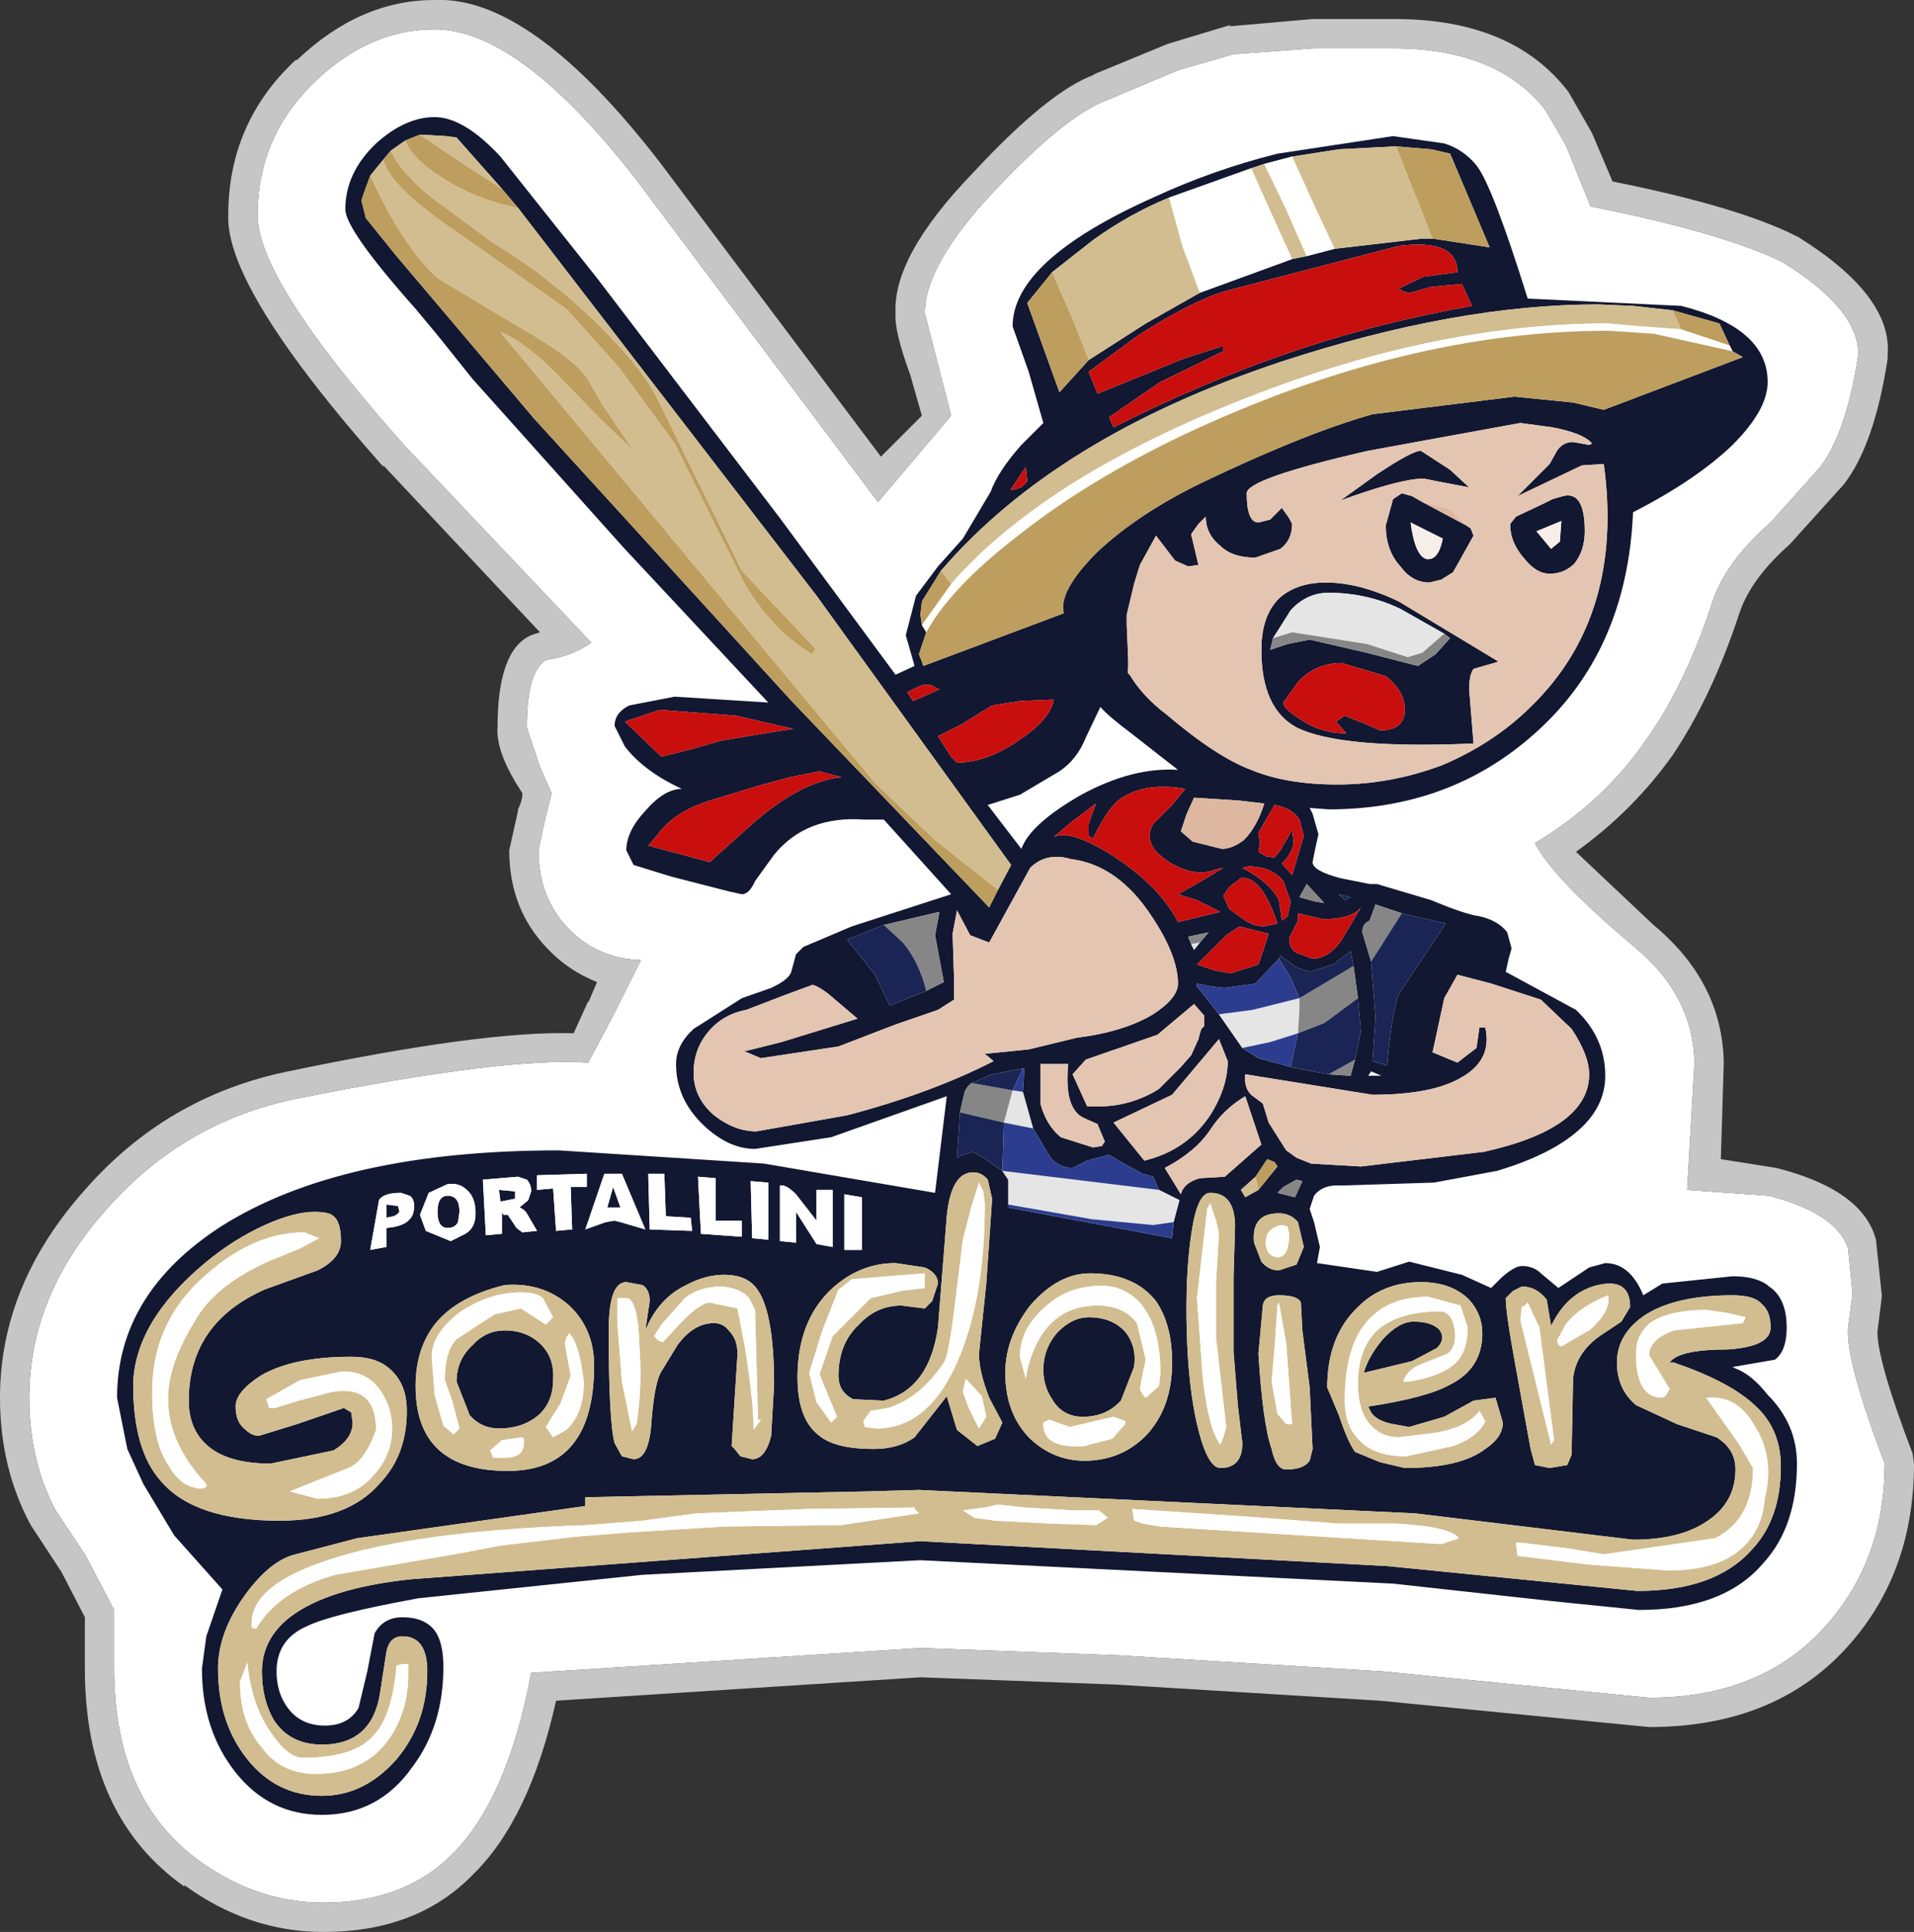 <?xml version="1.0" encoding="UTF-8" standalone="no"?>
<svg xmlns:ffdec="https://www.free-decompiler.com/flash" xmlns:xlink="http://www.w3.org/1999/xlink" ffdec:objectType="shape" height="66.0px" width="65.4px" xmlns="http://www.w3.org/2000/svg">
  <rect width="100%" height="100%" fill="#333333" stroke="none"/>
  <g transform="matrix(1.0, 0.0, 0.0, 1.0, 32.75, 33.05)">
    <path d="M-28.85 23.95 L-28.85 21.95 -29.85 20.05 -30.85 18.55 Q-31.75 16.85 -31.75 14.7 -31.75 11.2 -29.1 8.25 -26.5 5.3 -22.7 4.5 -15.5 3.05 -12.65 3.25 L-11.75 1.55 -10.85 -0.25 Q-12.35 -0.3 -13.35 -1.35 -14.35 -2.4 -14.35 -4.0 L-14.15 -4.95 -13.9 -5.95 -14.3 -6.85 -14.75 -8.2 Q-14.75 -10.1 -14.1 -10.5 -13.15 -10.65 -12.55 -11.1 L-18.9 -17.8 Q-23.95 -23.45 -23.95 -25.7 -23.95 -28.4 -21.95 -30.3 -20.1 -32.05 -17.9 -32.05 -15.0 -32.05 -11.0 -26.9 L-2.75 -15.9 -0.25 -18.85 -0.7 -20.6 -1.15 -22.35 Q-1.15 -24.0 1.2 -26.5 3.6 -29.05 5.0 -29.6 L7.5 -30.65 9.4 -31.2 12.15 -31.4 14.85 -31.4 Q18.4 -31.4 20.05 -29.3 L20.75 -28.1 21.6 -26.0 Q26.1 -25.1 28.15 -24.1 30.75 -22.5 30.75 -20.95 30.35 -18.3 29.45 -17.1 L27.75 -15.2 Q26.2 -13.85 25.75 -12.45 24.85 -9.7 23.55 -7.85 22.05 -5.65 19.7 -4.25 20.3 -3.05 23.1 -0.7 25.1 0.95 25.15 3.25 L24.9 7.6 27.7 7.8 Q30.0 8.4 30.4 9.6 L30.55 11.15 30.4 12.3 Q30.3 13.4 31.65 16.95 31.65 20.1 29.8 22.3 27.6 24.95 23.6 24.95 L14.5 24.05 5.45 23.5 -1.3 23.25 -14.6 24.1 Q-15.4 28.4 -17.3 30.3 -18.95 31.95 -21.7 31.95 -23.95 31.95 -25.9 30.55 -28.85 28.45 -28.85 23.95" fill="#ffffff" fill-rule="evenodd" stroke="none"/>
    <path d="M-29.85 23.95 L-29.85 22.2 -30.65 20.65 -31.7 19.05 Q-32.75 17.1 -32.75 14.7 -32.75 10.85 -29.85 7.6 -27.05 4.4 -22.9 3.55 -16.2 2.15 -13.15 2.25 L-12.65 1.15 -12.65 1.2 -12.35 0.5 Q-13.35 0.1 -14.05 -0.65 -15.35 -2.0 -15.35 -4.0 L-15.05 -5.35 -15.05 -5.4 Q-14.9 -5.7 -14.9 -5.95 L-15.15 -6.35 Q-15.8 -7.45 -15.75 -8.2 -15.75 -10.85 -14.6 -11.35 L-14.3 -11.45 -19.65 -17.15 -19.65 -17.1 Q-25.05 -23.2 -24.95 -25.7 -24.95 -28.85 -22.65 -31.0 L-22.6 -31.0 Q-20.45 -33.05 -17.9 -33.05 -14.6 -33.2 -10.2 -27.5 L-2.65 -17.45 -1.25 -18.85 -1.65 -20.25 Q-2.2 -21.75 -2.15 -22.35 -2.25 -24.3 0.5 -27.15 3.1 -29.95 4.65 -30.5 L4.6 -30.5 7.15 -31.55 9.3 -32.2 9.25 -32.15 12.1 -32.4 14.85 -32.4 14.9 -32.4 Q18.95 -32.4 20.85 -29.9 L21.65 -28.5 22.35 -26.85 Q26.6 -26.0 28.6 -25.0 L28.7 -24.95 Q31.9 -22.95 31.75 -20.95 L31.75 -20.8 Q31.3 -17.85 30.25 -16.5 L28.4 -14.45 Q27.1 -13.3 26.7 -12.15 25.75 -9.25 24.4 -7.25 23.05 -5.35 21.1 -3.95 L23.75 -1.45 Q26.1 0.5 26.15 3.25 L26.05 6.55 27.95 6.85 Q30.9 7.6 31.35 9.3 L31.55 11.2 31.55 11.25 31.4 12.45 Q31.4 13.45 32.6 16.6 L32.65 16.95 Q32.65 20.5 30.6 22.95 28.1 25.95 23.6 25.95 L14.4 25.05 5.4 24.5 -1.3 24.25 -13.75 25.05 Q-14.65 29.1 -16.6 31.0 -18.5 32.95 -21.7 32.95 -24.25 32.95 -26.45 31.35 L-26.45 31.4 Q-29.85 29.0 -29.85 23.95 M-28.85 23.95 Q-28.85 28.45 -25.9 30.55 -23.95 31.95 -21.7 31.95 -18.95 31.95 -17.3 30.3 -15.4 28.4 -14.6 24.1 L-1.3 23.25 5.45 23.5 14.5 24.05 23.6 24.95 Q27.6 24.95 29.8 22.3 31.65 20.1 31.65 16.95 30.3 13.4 30.4 12.3 L30.55 11.15 30.4 9.6 Q30.0 8.4 27.7 7.8 L24.9 7.6 25.15 3.25 Q25.1 0.95 23.1 -0.7 20.3 -3.05 19.7 -4.25 22.05 -5.65 23.55 -7.85 24.85 -9.7 25.75 -12.45 26.2 -13.85 27.75 -15.2 L29.45 -17.1 Q30.35 -18.3 30.75 -20.95 30.75 -22.5 28.15 -24.1 26.1 -25.1 21.6 -26.0 L20.75 -28.1 20.05 -29.3 Q18.4 -31.4 14.85 -31.4 L12.15 -31.4 9.4 -31.2 7.5 -30.65 5.0 -29.6 Q3.6 -29.05 1.2 -26.5 -1.15 -24.0 -1.15 -22.35 L-0.7 -20.6 -0.25 -18.85 -2.75 -15.9 -11.0 -26.9 Q-15.0 -32.05 -17.9 -32.05 -20.1 -32.05 -21.95 -30.3 -23.95 -28.4 -23.95 -25.7 -23.95 -23.45 -18.9 -17.8 L-12.55 -11.1 Q-13.15 -10.65 -14.1 -10.5 -14.75 -10.1 -14.75 -8.2 L-14.3 -6.85 -13.9 -5.95 -14.15 -4.95 -14.35 -4.0 Q-14.35 -2.4 -13.35 -1.35 -12.35 -0.3 -10.85 -0.25 L-11.75 1.55 -12.65 3.25 Q-15.5 3.05 -22.7 4.5 -26.5 5.3 -29.1 8.25 -31.75 11.2 -31.75 14.7 -31.75 16.85 -30.85 18.55 L-29.85 20.05 -28.85 21.95 -28.85 23.95" fill="#c6c6c6" fill-rule="evenodd" stroke="none"/>
    <path d="M10.0 -27.3 L7.2 -26.3 Q5.85 -25.75 4.6 -24.85 L3.2 -23.75 2.35 -22.7 3.45 -19.65 4.45 -20.75 6.4 -22.0 8.25 -23.05 11.4 -24.2 11.9 -24.3 12.85 -24.55 15.85 -24.9 16.2 -24.9 18.15 -24.6 16.8 -27.8 16.15 -27.95 14.95 -28.05 13.0 -27.95 11.4 -27.7 10.45 -27.45 10.0 -27.3 M19.45 -22.85 L24.7 -22.6 Q27.65 -21.85 27.65 -20.0 27.65 -19.05 26.45 -17.85 25.2 -16.65 23.05 -15.55 22.85 -10.8 19.7 -8.0 16.8 -5.4 12.65 -5.4 L12.0 -5.45 12.1 -5.25 12.3 -4.55 12.2 -4.1 12.1 -3.6 Q12.1 -3.3 13.05 -3.05 L14.05 -2.85 14.3 -2.85 16.15 -2.3 Q17.35 -1.8 17.8 -1.75 18.45 -1.6 18.75 -1.2 L18.9 -0.65 18.8 -0.3 18.7 0.15 21.1 1.45 Q22.1 2.4 22.1 3.7 22.1 4.75 21.2 5.55 20.25 6.4 18.4 6.95 L16.25 7.35 13.1 7.45 Q12.45 7.4 12.15 7.8 L12.0 8.25 12.15 8.7 12.35 9.55 12.25 10.1 14.3 10.4 15.4 10.05 17.2 10.5 18.2 10.95 18.55 10.6 Q19.0 10.2 19.25 10.2 19.65 10.2 19.9 10.45 L20.5 10.95 21.55 10.25 22.1 10.1 Q22.95 10.1 23.4 11.2 L24.05 10.8 26.45 10.55 Q27.3 10.55 27.7 10.9 28.3 11.3 28.3 12.3 28.3 13.1 27.9 13.4 L26.45 13.65 26.55 13.7 Q27.1 13.9 27.65 14.6 28.65 15.6 28.65 16.95 28.65 19.1 27.5 20.35 26.15 21.95 23.25 21.95 L20.3 21.65 14.85 21.05 -1.3 20.25 -10.8 20.75 -18.45 21.55 Q-21.45 22.1 -22.25 22.5 -23.3 22.95 -23.3 24.05 -23.3 24.75 -22.95 25.25 -22.5 25.9 -21.65 25.9 -20.85 25.9 -20.5 25.3 L-20.2 24.05 -19.95 22.75 Q-19.65 22.2 -19.0 22.2 -18.25 22.2 -17.9 22.65 -17.6 23.05 -17.6 23.9 -17.6 25.9 -18.65 27.3 -19.8 28.95 -21.75 28.95 -23.55 28.95 -24.7 27.5 -25.85 26.05 -25.85 23.95 L-25.7 22.85 -25.15 21.25 -26.8 19.4 -27.85 17.65 -28.4 16.45 -28.75 14.7 Q-28.75 11.15 -25.2 8.85 -21.1 6.25 -13.65 6.25 L-6.65 6.7 -0.8 7.7 -0.4 4.4 -4.35 5.8 -6.95 6.2 Q-7.85 6.2 -8.7 5.4 -9.65 4.5 -9.65 3.3 -9.65 2.65 -9.05 2.1 L-7.4 1.05 -6.4 0.7 Q-5.75 0.4 -5.7 0.1 L-5.55 -0.45 -5.3 -0.7 -3.65 -1.4 -0.25 -2.5 -2.55 -5.05 -3.2 -5.05 Q-5.2 -5.2 -6.3 -3.85 L-6.95 -2.95 Q-7.15 -2.5 -7.4 -2.5 L-7.85 -2.6 -9.8 -3.1 -11.1 -3.5 -11.35 -4.0 Q-11.35 -4.65 -10.7 -5.35 -10.05 -6.1 -9.45 -6.1 -10.75 -6.7 -11.4 -7.55 L-11.75 -8.25 Q-11.75 -8.7 -11.25 -8.95 L-9.7 -9.25 -6.5 -9.05 -11.45 -14.35 -16.6 -20.1 -17.8 -21.6 -18.55 -22.5 Q-20.95 -25.2 -20.95 -25.9 -20.95 -27.15 -19.9 -28.15 -18.9 -29.05 -17.9 -29.05 -16.9 -29.05 -15.65 -27.7 L-12.35 -23.55 -6.1 -15.35 -2.15 -10.0 -1.5 -10.3 -1.8 -11.35 -1.45 -12.7 -0.7 -13.7 0.15 -14.65 1.1 -16.25 Q1.35 -16.95 2.15 -17.85 L2.9 -18.6 2.4 -20.35 1.85 -21.9 Q1.85 -24.15 6.65 -26.3 8.7 -27.25 10.9 -27.8 L14.85 -28.4 16.6 -28.15 Q17.25 -27.95 17.7 -27.4 18.25 -26.7 19.45 -22.85 M17.05 -23.75 Q17.05 -24.9 15.05 -24.65 L9.1 -23.1 Q7.95 -22.75 6.15 -21.6 L4.45 -20.35 4.55 -20.1 4.75 -19.6 7.7 -20.8 8.95 -21.2 9.05 -21.2 9.05 -21.05 6.9 -20.0 5.15 -18.8 5.3 -18.45 Q8.25 -19.95 11.3 -21.0 14.2 -22.0 17.55 -22.6 L17.2 -23.35 16.15 -23.25 15.45 -23.05 Q15.2 -23.05 15.05 -23.2 L15.9 -23.6 17.05 -23.75 M13.05 -15.95 L14.3 -16.85 Q15.5 -17.65 15.8 -17.65 L16.8 -17.0 17.45 -16.4 16.4 -16.6 15.9 -16.7 Q15.1 -16.7 13.05 -15.95 M17.35 -15.1 L17.5 -15.0 17.6 -14.75 16.9 -13.5 16.5 -13.25 16.1 -13.15 Q15.5 -13.15 15.1 -13.7 14.6 -14.25 14.6 -15.1 L14.85 -16.0 15.15 -16.2 15.5 -16.1 15.85 -15.9 17.35 -15.1 M17.6 -7.65 Q13.05 -7.45 11.55 -8.2 10.35 -8.85 10.35 -10.85 10.35 -12.05 11.0 -12.65 11.6 -13.15 12.55 -13.15 13.7 -13.15 15.05 -12.5 L18.45 -10.45 18.3 -10.4 17.6 -10.2 Q17.45 -10.0 17.45 -9.5 L17.6 -7.65 M19.2 -18.6 L14.0 -17.65 Q9.85 -16.7 9.85 -16.2 9.85 -15.2 10.25 -15.2 L10.65 -15.3 11.05 -15.7 11.3 -15.35 11.4 -15.15 Q11.4 -14.6 11.0 -14.3 L10.15 -14.0 Q9.35 -14.0 8.95 -14.4 8.45 -14.8 8.45 -15.4 L8.2 -15.15 7.95 -14.8 8.2 -13.75 7.85 -13.7 7.4 -13.9 6.75 -14.75 6.2 -13.75 6.0 -13.1 5.75 -12.05 5.75 -11.7 5.8 -10.5 5.8 -10.25 Q5.75 -10.05 5.85 -10.0 6.3 -9.25 7.1 -8.65 8.8 -7.2 10.0 -6.75 11.2 -6.25 12.95 -6.25 14.75 -6.25 16.5 -6.9 18.3 -7.65 19.6 -8.95 22.75 -12.05 22.05 -17.2 L21.3 -17.15 19.1 -16.1 20.2 -17.2 20.45 -17.65 Q20.65 -17.95 21.0 -17.95 L21.55 -17.85 21.65 -17.9 Q21.35 -18.25 20.3 -18.45 L19.2 -18.6 M16.55 -14.65 L15.45 -15.2 Q15.6 -14.05 16.0 -13.95 16.4 -13.9 16.55 -14.65 M21.4 -14.9 Q21.4 -14.25 21.05 -13.8 20.7 -13.45 20.2 -13.45 19.75 -13.45 19.35 -13.95 18.85 -14.5 18.85 -15.15 L19.05 -15.4 20.0 -15.85 20.3 -16.0 20.65 -16.1 Q21.4 -16.3 21.4 -14.9 M-1.1 -11.45 L-1.35 -10.7 -1.25 -10.45 -1.2 -10.3 3.6 -12.1 Q3.4 -12.85 4.75 -14.2 6.2 -15.55 8.4 -16.6 11.85 -18.25 14.15 -18.9 L19.0 -19.5 21.0 -19.3 22.05 -19.05 26.8 -20.85 26.45 -21.05 26.35 -21.25 26.0 -22.0 24.4 -22.45 23.05 -22.6 21.85 -22.65 Q17.0 -22.65 11.05 -20.7 3.35 -18.15 -0.6 -13.55 L-1.25 -12.5 -1.3 -12.05 -1.25 -11.7 -1.1 -11.45 M1.8 -16.35 L1.8 -16.3 2.15 -16.4 2.35 -16.6 2.3 -17.1 1.8 -16.35 M7.5 -6.75 L5.9 -8.0 Q5.1 -8.6 4.85 -8.9 L4.35 -7.85 Q4.05 -7.1 3.45 -6.7 L2.1 -5.9 1.0 -5.55 2.15 -4.05 Q2.45 -4.9 4.2 -5.9 5.95 -6.85 7.5 -6.75 M8.8 -3.35 Q8.1 -3.05 7.2 -3.6 6.25 -4.2 6.65 -4.9 L7.3 -5.55 7.75 -6.1 Q6.3 -6.35 5.45 -5.7 5.05 -5.35 4.6 -4.4 L4.45 -4.5 4.45 -4.9 4.55 -5.2 4.7 -5.6 3.9 -5.0 3.25 -4.45 Q3.8 -4.75 5.3 -3.8 6.9 -2.75 7.5 -1.55 L8.95 -1.9 8.15 -2.3 7.5 -2.5 8.3 -2.95 9.05 -3.4 8.8 -3.35 M3.25 -9.1 L3.25 -9.15 2.1 -9.1 1.15 -8.95 0.1 -8.3 -0.7 -7.9 -0.25 -7.2 -0.05 -7.0 Q0.95 -7.0 2.05 -7.75 3.1 -8.45 3.25 -9.1 M-20.1 -27.05 L-20.3 -26.5 -20.4 -26.2 -20.25 -25.6 -19.2 -24.3 -14.5 -18.75 -5.7 -9.1 1.05 -2.05 1.35 -2.65 1.8 -3.5 -4.85 -12.7 -15.05 -25.95 -15.6 -26.6 -17.15 -28.35 -17.5 -28.4 -18.4 -28.45 -18.9 -28.25 -19.4 -27.9 -19.65 -27.6 -20.1 -27.05 M7.5 0.55 Q7.5 -0.4 6.6 -1.75 5.45 -3.5 3.85 -3.7 3.0 -3.95 2.45 -3.4 L1.05 -0.85 0.4 -1.1 -0.05 -1.95 -0.2 -1.15 -0.15 0.4 -0.15 1.1 -0.7 1.45 -2.15 1.95 -4.1 2.7 -6.75 3.1 -7.35 2.85 -7.25 2.85 -6.05 2.55 -3.45 1.75 -4.45 0.9 Q-4.85 0.6 -5.0 0.6 L-5.95 0.95 -7.25 1.45 Q-8.05 1.6 -8.55 2.2 -9.05 2.8 -9.05 3.6 -9.05 4.45 -8.35 5.05 -7.65 5.6 -6.9 5.6 L-3.8 5.05 Q-0.95 4.3 1.2 3.2 L0.9 2.95 2.4 2.8 4.05 2.4 Q5.65 2.2 6.65 1.6 7.5 1.05 7.5 0.55 M11.05 -1.6 L11.25 -1.75 11.35 -2.25 11.1 -2.95 Q10.7 -3.45 9.9 -3.45 L9.7 -3.4 Q10.65 -2.9 10.95 -2.3 L11.05 -1.6 M10.45 -5.6 L9.6 -5.7 8.05 -5.8 7.8 -5.25 7.6 -4.65 8.0 -4.3 9.0 -4.05 Q9.35 -4.05 9.75 -4.35 10.2 -4.8 10.45 -5.6 M9.05 -2.45 L9.25 -2.0 9.8 -1.6 10.1 -1.45 10.4 -1.4 10.9 -1.5 Q10.35 -3.15 9.65 -3.05 L9.25 -2.75 9.05 -2.45 M8.25 -0.85 L8.55 -1.2 7.85 -1.05 7.95 -0.8 8.05 -0.6 8.25 -0.85 M8.15 -0.1 L8.75 0.1 9.3 0.2 10.25 -0.1 10.6 -1.15 9.6 -1.4 9.15 -1.1 8.15 -0.1 M10.75 -11.25 L10.65 -10.85 11.25 -11.05 12.0 -11.2 13.95 -10.75 15.7 -10.3 16.3 -10.7 16.8 -11.25 16.6 -11.4 15.1 -12.25 Q13.95 -12.8 12.65 -12.8 11.9 -12.8 11.35 -12.2 L10.75 -11.25 M13.25 -8.0 L12.9 -8.4 13.2 -8.6 13.95 -8.3 14.4 -8.1 Q15.25 -8.1 15.25 -8.8 15.25 -9.45 14.6 -9.95 L13.1 -10.4 Q12.2 -10.4 11.6 -9.75 L11.1 -9.05 Q11.1 -8.85 11.65 -8.5 12.35 -8.0 13.25 -8.0 M10.8 -5.55 L10.25 -4.6 10.3 -4.25 10.25 -3.95 10.5 -3.8 10.8 -3.75 11.0 -4.0 11.4 -4.7 11.45 -4.3 Q11.45 -3.95 11.05 -3.55 L11.4 -3.15 11.8 -4.5 11.65 -5.05 Q11.4 -5.45 10.8 -5.55 M11.9 -2.85 L11.65 -2.4 12.2 -2.25 12.5 -2.2 11.9 -2.85 M11.6 -1.85 L11.6 -1.6 11.45 -1.3 11.3 -1.0 Q11.3 -0.65 11.55 -0.5 L12.1 -0.3 Q12.65 -0.3 13.1 -0.95 L13.75 -2.05 Q13.45 -1.65 12.45 -1.65 L11.6 -1.85 M13.5 -0.05 L13.4 -0.55 12.8 -0.1 12.0 0.15 11.55 0.0 11.0 -0.4 10.95 -0.3 10.15 0.55 9.1 0.7 8.65 0.65 8.15 0.55 8.15 0.65 8.9 1.6 9.7 2.75 10.25 3.1 11.35 3.4 12.1 3.55 12.65 3.65 13.4 3.7 13.55 3.15 13.75 2.2 13.65 1.05 13.5 -0.05 M15.15 -1.85 L14.25 -2.15 14.05 -1.6 Q13.8 -1.5 13.8 -1.2 L14.1 -0.2 14.25 1.7 14.15 3.2 14.65 3.35 Q14.8 1.55 15.05 0.9 L16.65 -1.5 15.15 -1.85 M13.0 -2.5 L13.2 -2.3 13.4 -2.4 13.0 -2.5 M20.6 -15.25 L19.75 -14.9 20.25 -14.3 20.55 -14.55 20.6 -15.25 M9.8 3.65 Q9.75 4.1 10.0 4.35 L10.4 4.65 10.6 5.3 11.2 6.25 11.55 6.5 12.05 6.7 13.75 6.8 17.95 6.3 Q21.55 5.5 21.55 3.65 21.55 3.0 20.95 2.1 L19.9 1.1 18.2 0.55 17.05 0.25 16.6 1.05 16.2 2.9 17.05 3.25 17.7 2.75 17.8 2.05 18.0 2.05 Q18.25 3.15 17.2 3.75 16.2 4.35 14.15 4.35 L9.8 3.65 M20.25 12.25 L20.1 11.35 Q19.75 10.9 19.25 10.9 L18.95 11.05 18.7 11.3 Q18.7 11.8 19.05 13.7 L19.55 16.45 19.7 17.0 20.2 17.1 20.8 17.0 20.95 16.65 21.0 14.05 Q21.1 13.1 22.05 12.5 L22.65 12.1 22.95 11.6 Q22.95 10.6 21.85 10.85 20.8 11.1 20.25 12.25 M-12.75 18.4 L-20.55 19.5 -22.65 20.05 Q-23.5 20.25 -24.35 21.4 -25.3 22.7 -25.3 23.95 -25.3 25.8 -24.3 27.05 -23.3 28.3 -21.75 28.3 -20.3 28.3 -19.2 27.05 -18.15 25.8 -18.15 24.05 -18.15 22.85 -19.0 22.85 -19.45 22.85 -19.55 23.4 L-19.75 24.7 Q-20.0 26.55 -21.75 26.55 -22.85 26.55 -23.4 25.7 -23.8 25.0 -23.8 24.05 -23.8 22.95 -22.85 22.2 -21.55 21.2 -18.7 20.9 L-1.3 19.6 14.65 20.45 23.2 21.3 Q25.85 21.3 27.1 19.9 28.1 18.85 28.1 17.05 28.1 15.75 27.2 14.95 26.35 14.15 24.45 13.5 L24.3 13.5 Q24.6 13.05 26.3 13.05 27.75 12.95 27.75 12.3 27.75 11.75 27.45 11.5 27.2 11.2 26.45 11.2 24.55 11.2 23.5 11.85 22.5 12.5 22.5 13.5 22.5 14.4 23.15 14.95 L24.55 15.6 25.9 16.05 Q26.55 16.45 26.55 17.15 26.55 18.35 25.45 19.0 24.55 19.55 23.05 19.55 L15.6 18.65 -1.35 17.85 -3.1 17.9 -12.75 18.1 -12.75 18.4 M14.0 3.7 L14.45 3.7 14.1 3.55 14.0 3.7 M11.55 7.25 L11.1 7.5 10.9 7.7 11.5 7.85 11.75 7.3 11.55 7.25 M10.25 7.6 L10.9 6.8 10.8 6.65 10.55 6.55 10.15 7.15 9.65 7.6 9.8 7.85 10.25 7.6 M10.95 10.35 L11.55 10.15 11.8 9.55 11.6 8.7 Q11.35 8.4 10.95 8.4 10.0 8.4 10.1 9.4 L10.35 10.05 Q10.6 10.35 10.95 10.35 M11.2 17.15 Q11.8 17.15 12.0 16.85 L12.1 16.45 12.0 14.35 11.75 12.4 11.7 11.45 Q11.6 11.2 10.95 11.2 10.45 11.2 10.4 11.55 L10.25 13.2 Q10.4 15.6 10.7 16.45 10.85 17.15 11.2 17.15 M15.4 15.7 L14.85 15.6 Q14.3 15.5 14.1 15.2 L14.0 15.0 Q16.0 14.7 16.8 14.25 17.9 13.7 17.9 12.5 17.9 11.85 17.45 11.35 16.85 10.75 15.8 10.75 14.5 10.75 13.65 11.6 12.6 12.6 12.6 14.35 L13.0 15.3 Q13.3 16.2 13.55 16.55 L14.4 16.9 15.25 17.1 Q17.15 17.1 18.0 16.45 18.6 16.05 18.6 15.55 L18.35 14.7 17.6 14.8 16.6 15.35 15.4 15.7 M4.35 3.15 L3.9 3.65 4.4 4.75 4.75 4.75 Q5.9 4.75 6.85 4.15 L7.6 3.4 7.95 3.0 8.2 2.45 8.25 2.25 8.3 2.1 8.4 2.0 8.4 1.8 8.4 1.65 8.05 1.25 6.8 2.3 4.35 3.15 M5.3 5.3 L6.35 6.6 Q7.8 6.25 8.6 5.05 9.2 4.1 9.2 3.2 L8.9 2.45 7.3 4.35 5.3 5.3 M7.05 6.85 L7.6 7.75 Q7.7 7.35 8.25 7.2 L9.1 7.15 10.35 6.05 9.8 4.4 Q9.05 4.85 8.6 5.55 8.1 6.3 7.05 6.85 M2.2 4.25 L2.25 3.45 2.2 3.45 1.15 3.65 0.45 3.95 Q0.25 4.1 0.2 4.3 L0.05 4.95 -0.05 6.5 0.15 6.4 0.5 6.3 0.85 6.5 1.5 6.95 1.7 7.25 1.7 8.1 1.7 8.2 7.3 9.25 7.35 8.7 7.55 7.95 6.85 7.6 6.65 7.15 6.3 7.05 5.65 6.7 5.15 6.4 4.4 6.6 3.9 6.85 Q3.45 6.85 3.15 6.5 L2.55 5.5 2.2 4.25 M3.75 3.3 L2.8 3.3 2.8 4.65 Q3.0 5.4 3.5 5.8 L4.6 6.15 4.9 6.1 5.0 5.95 4.75 5.35 4.3 5.15 Q3.6 4.85 3.75 3.3 M-4.1 13.95 Q-4.1 12.85 -3.4 12.2 -2.8 11.55 -1.95 11.55 L-1.55 11.6 -1.15 11.65 -0.9 11.4 -0.7 10.8 Q-0.7 10.45 -1.15 10.25 L-2.15 10.1 Q-3.35 10.1 -4.3 10.95 -5.5 12.05 -5.5 14.0 -5.5 15.45 -4.75 16.0 -4.2 16.45 -2.9 16.45 -2.05 16.45 -1.5 16.05 L-0.4 14.65 -0.05 15.8 0.65 16.35 1.25 16.1 1.5 15.55 1.05 14.7 Q0.7 13.8 0.7 13.2 L0.95 10.8 1.15 7.9 1.0 7.25 Q0.8 7.0 0.5 7.0 -0.25 7.0 -0.4 8.5 L-0.7 12.3 Q-1.0 14.4 -2.55 14.8 L-3.6 14.75 Q-4.1 14.5 -4.1 13.95 M7.3 13.5 Q7.3 12.2 6.75 11.4 6.0 10.45 4.5 10.45 3.4 10.45 2.45 11.55 1.6 12.65 1.6 13.85 1.6 15.25 2.45 16.1 3.3 16.9 4.45 16.85 5.6 16.8 6.4 16.0 7.3 15.05 7.3 13.5 M8.95 17.1 Q9.7 17.1 9.7 16.25 L9.55 15.0 9.4 13.15 9.4 10.55 9.45 8.85 Q9.45 7.7 8.6 7.7 8.15 7.7 7.95 9.15 7.75 10.5 7.8 12.4 7.85 14.3 8.15 15.6 8.5 17.1 8.95 17.1 M4.25 15.35 Q3.55 15.35 3.2 14.75 2.9 14.3 2.9 13.75 2.9 13.0 3.4 12.45 3.9 11.95 4.45 11.95 5.25 11.95 5.7 12.45 6.1 12.95 6.0 13.65 L5.55 14.8 Q5.05 15.35 4.25 15.35 M13.85 13.85 Q14.0 13.3 14.5 12.7 15.05 12.1 15.55 12.1 16.2 12.1 16.45 12.4 16.65 12.7 16.35 13.0 L15.5 13.45 13.85 13.85 M-4.0 -6.5 L-4.75 -6.7 -5.75 -6.5 -6.85 -6.2 -8.5 -5.7 Q-9.6 -5.35 -10.15 -4.7 L-10.6 -4.15 -10.55 -4.15 -8.5 -3.6 -7.05 -4.9 Q-5.4 -6.35 -4.0 -6.5 M-5.65 -8.15 L-7.6 -8.6 -10.2 -8.8 -11.4 -8.4 -10.15 -7.2 -9.15 -7.45 -8.1 -7.75 -6.3 -8.05 -5.65 -8.15 M-1.75 -9.4 L-1.55 -9.1 -0.65 -9.5 -0.95 -9.65 -1.2 -9.65 -1.35 -9.6 -1.75 -9.4 M-2.55 -1.45 L-3.8 -0.95 -2.85 0.25 -2.35 1.3 -1.1 0.8 -0.5 0.5 -0.8 -1.1 -0.65 -1.9 -2.55 -1.45 M-10.05 7.05 L-10.6 7.05 -10.55 8.95 -9.1 9.0 -9.15 8.55 -10.0 8.5 -10.05 7.05 M-8.3 7.2 L-8.9 7.15 -8.8 9.1 -7.4 9.2 -7.4 8.65 -8.3 8.65 -8.3 7.2 M-4.85 8.65 L-5.55 7.75 Q-5.9 7.4 -6.1 7.45 L-6.1 9.35 -5.55 9.4 -5.55 8.35 -4.85 9.45 -4.3 9.55 -4.3 7.6 -4.85 7.6 -4.85 8.65 M-7.05 9.25 L-6.5 9.3 -6.5 7.35 -7.1 7.3 -7.05 9.25 M-7.05 16.8 Q-6.6 16.8 -6.4 16.0 L-6.3 14.25 Q-6.3 11.65 -6.95 10.9 -7.3 10.5 -8.0 10.5 -8.65 10.5 -9.3 10.85 -10.25 11.3 -10.7 12.4 L-10.55 11.4 Q-10.55 11.0 -10.8 10.85 L-11.35 10.75 Q-11.95 10.75 -11.95 12.4 -11.95 15.5 -11.75 16.25 L-11.5 16.7 -11.1 16.8 Q-10.6 16.8 -10.5 15.65 -10.4 14.2 -10.15 13.8 L-9.6 12.9 Q-9.05 12.15 -8.35 12.15 -8.05 12.15 -7.85 12.4 -7.55 12.7 -7.55 13.2 L-7.75 16.35 -7.65 16.45 -7.45 16.7 -7.05 16.8 M-3.3 7.85 L-3.9 7.75 -3.9 9.65 -3.3 9.65 -3.3 7.85 M-19.55 8.9 Q-18.95 8.85 -18.75 8.6 -18.6 8.45 -18.6 8.15 -18.6 7.9 -18.75 7.8 L-19.05 7.7 Q-19.65 7.7 -19.8 7.95 L-20.1 9.65 -19.55 9.55 -19.55 8.9 M-19.55 8.55 L-19.55 8.1 -19.15 8.15 -19.1 8.35 -19.2 8.45 -19.3 8.5 -19.55 8.55 M-15.65 8.0 L-15.7 7.6 -15.15 7.65 -15.15 7.9 -15.65 8.0 M-15.6 9.1 L-15.6 8.35 -15.55 8.45 -15.4 8.45 -15.1 8.9 -14.9 9.05 -14.4 9.0 -14.75 8.4 Q-14.85 8.25 -15.0 8.2 L-14.7 7.95 -14.6 7.65 Q-14.6 7.4 -14.75 7.25 L-15.05 7.15 -16.25 7.25 -16.15 9.15 -15.6 9.1 M-17.45 8.9 Q-17.8 8.9 -17.8 8.35 -17.8 7.8 -17.45 7.8 -17.05 7.8 -17.05 8.35 L-17.1 8.7 Q-17.2 8.9 -17.45 8.9 M-16.5 8.4 Q-16.5 7.85 -16.8 7.6 -17.05 7.35 -17.45 7.4 L-18.1 7.7 -18.4 8.45 -18.2 9.0 -17.35 9.35 -16.85 9.1 Q-16.5 8.9 -16.5 8.4 M-18.55 14.3 Q-18.55 17.2 -15.4 17.2 -12.45 17.2 -12.45 13.6 -12.45 12.35 -13.3 11.55 -14.2 10.75 -15.5 10.85 -17.15 11.25 -17.9 12.2 -18.55 13.05 -18.55 14.3 M-14.4 7.1 L-14.4 7.6 -13.85 7.55 -13.75 9.0 -13.2 8.95 -13.25 7.5 -12.7 7.5 -12.7 7.05 -12.75 7.05 -14.4 7.1 M-11.55 8.2 L-12.0 8.2 -11.8 7.5 -11.55 8.2 M-12.75 8.95 L-12.05 8.7 -11.75 8.65 -11.55 8.7 -10.7 8.95 -11.5 7.05 -12.1 7.05 -12.75 8.95 M-15.7 15.75 Q-16.3 15.75 -16.7 15.3 L-17.15 14.15 Q-17.15 13.4 -16.6 12.9 -16.15 12.4 -15.5 12.4 -14.7 12.4 -14.2 12.95 -13.8 13.4 -13.85 14.1 -13.85 14.8 -14.3 15.25 -14.85 15.75 -15.7 15.75 M-23.2 18.9 Q-20.85 18.9 -19.75 17.6 -18.85 16.65 -18.85 15.15 -18.85 14.2 -19.45 13.7 -19.9 13.3 -20.75 13.3 -22.75 13.3 -23.85 13.95 -24.7 14.5 -24.7 15.0 -24.7 15.55 -24.35 15.8 -24.15 16.0 -23.9 16.0 L-22.6 15.6 -21.0 15.05 -20.75 15.2 -20.7 15.55 Q-20.7 16.1 -21.35 16.5 L-23.5 16.95 Q-25.0 16.95 -25.7 16.3 -26.3 15.75 -26.3 14.8 -26.3 12.15 -23.7 11.0 L-21.9 10.35 Q-21.1 9.95 -21.1 9.35 -21.1 8.7 -21.35 8.5 -21.5 8.35 -22.0 8.35 -22.7 8.35 -23.7 8.8 -24.8 9.3 -25.75 10.1 -28.15 12.1 -28.2 14.25 -28.2 16.5 -27.25 17.55 -26.1 18.9 -23.2 18.9" fill="#121831" fill-rule="evenodd" stroke="none"/>
    <path d="M10.0 -27.3 L10.45 -27.45 11.15 -26.0 11.9 -24.3 11.4 -24.2 10.65 -25.85 10.0 -27.3 M11.4 -27.7 L13.0 -27.95 14.95 -28.05 16.2 -24.9 15.85 -24.9 12.85 -24.55 12.15 -26.05 11.4 -27.7 M8.25 -23.05 L6.4 -22.0 4.45 -20.75 3.9 -22.15 3.2 -23.75 4.6 -24.85 Q5.85 -25.75 7.2 -26.3 L7.65 -24.65 8.25 -23.05 M-0.6 -13.55 Q3.35 -18.15 11.05 -20.7 17.0 -22.65 21.85 -22.65 L23.05 -22.6 24.4 -22.45 24.7 -21.8 23.3 -21.9 22.2 -22.0 Q16.15 -22.0 9.45 -19.3 2.85 -16.65 -0.25 -13.1 L-0.6 -13.55 M-20.1 -27.05 L-19.65 -27.6 Q-19.45 -26.7 -17.25 -25.2 L-13.4 -22.5 -11.6 -20.5 -9.7 -17.9 -7.3 -13.1 Q-6.35 -11.5 -5.0 -10.7 L-4.9 -10.85 -4.9 -10.9 -6.6 -12.7 -7.4 -13.55 -10.3 -19.45 Q-10.85 -20.55 -12.5 -22.15 -14.2 -23.75 -15.9 -24.75 L-18.0 -26.3 Q-19.05 -27.15 -19.4 -27.9 L-18.9 -28.25 Q-18.7 -27.65 -17.6 -26.95 -16.4 -26.2 -15.05 -25.95 L-4.85 -12.7 1.8 -3.5 1.35 -2.65 -0.8 -4.35 -2.85 -6.3 -15.65 -21.7 Q-14.9 -21.45 -13.65 -20.2 L-12.25 -18.75 -11.1 -17.65 -12.15 -19.2 -12.7 -20.15 Q-13.2 -20.85 -15.05 -21.9 L-17.8 -23.55 Q-19.0 -24.65 -20.1 -27.05 M-18.4 -28.45 L-17.5 -28.4 -17.15 -28.35 -15.6 -26.6 -17.0 -27.5 -18.4 -28.45 M20.6 12.95 Q21.35 12.5 21.55 12.4 22.3 11.75 22.2 11.2 21.2 11.6 20.75 12.2 L20.45 12.75 20.5 12.9 20.6 12.95 M-12.75 18.4 L-12.75 18.1 -3.1 17.9 -1.35 17.85 15.6 18.65 23.05 19.55 Q24.55 19.55 25.45 19.0 26.55 18.35 26.55 17.15 26.55 16.45 25.9 16.05 L24.55 15.6 23.15 14.95 Q22.5 14.4 22.5 13.5 22.5 12.5 23.5 11.85 24.55 11.2 26.45 11.2 27.2 11.2 27.45 11.5 27.75 11.75 27.75 12.3 27.75 12.95 26.3 13.05 24.6 13.05 24.3 13.5 L24.45 13.5 Q26.35 14.15 27.2 14.95 28.1 15.75 28.1 17.05 28.1 18.85 27.1 19.9 25.85 21.3 23.2 21.3 L14.65 20.45 -1.3 19.6 -18.7 20.9 Q-21.55 21.2 -22.85 22.2 -23.8 22.95 -23.8 24.05 -23.8 25.0 -23.4 25.7 -22.85 26.55 -21.75 26.55 -20.0 26.55 -19.75 24.7 L-19.55 23.4 Q-19.45 22.85 -19.0 22.85 -18.15 22.85 -18.15 24.05 -18.15 25.8 -19.2 27.05 -20.3 28.3 -21.75 28.3 -23.3 28.3 -24.3 27.05 -25.3 25.8 -25.3 23.95 -25.3 22.7 -24.35 21.4 -23.5 20.25 -22.65 20.05 L-20.55 19.5 -12.75 18.4 M20.25 12.25 Q20.8 11.1 21.85 10.85 22.95 10.6 22.95 11.6 L22.65 12.1 22.05 12.5 Q21.1 13.1 21.0 14.05 L20.95 16.65 20.8 17.0 20.2 17.1 19.7 17.0 19.55 16.45 19.05 13.7 Q18.7 11.8 18.7 11.3 L18.95 11.05 19.25 10.9 Q19.75 10.9 20.1 11.35 L20.25 12.25 M20.35 16.15 L19.85 12.3 19.45 11.45 19.35 11.55 19.25 11.6 19.2 12.05 20.25 16.3 20.35 16.15 M24.25 20.6 Q25.7 20.6 26.5 20.05 27.45 19.4 27.55 18.15 27.9 16.75 27.2 15.65 26.65 14.7 25.8 14.7 L25.55 14.7 26.65 16.25 27.15 17.1 Q27.15 18.85 25.85 19.5 L22.05 20.05 20.85 19.85 19.2 19.65 19.05 19.65 19.1 20.1 21.55 20.4 24.25 20.6 M26.8 12.15 L26.9 11.95 26.25 11.8 25.55 11.7 Q24.35 11.7 23.7 12.1 23.15 12.5 23.15 13.2 23.15 14.7 24.05 14.7 L24.15 14.65 24.3 14.4 23.6 13.25 Q23.6 12.7 24.45 12.4 L26.8 12.15 M10.25 7.6 L9.8 7.85 9.65 7.6 10.15 7.15 10.25 7.6 M10.5 9.4 Q10.5 9.85 10.9 9.9 11.3 9.9 11.3 9.1 L11.25 8.9 11.25 8.85 11.05 8.8 Q10.5 8.9 10.5 9.4 M10.95 10.35 Q10.6 10.35 10.35 10.05 L10.1 9.4 Q10.0 8.4 10.95 8.4 11.35 8.4 11.6 8.7 L11.8 9.55 11.55 10.15 10.95 10.35 M10.9 11.55 L10.8 13.0 10.7 14.15 10.9 15.25 11.2 15.6 11.4 15.6 11.2 12.85 10.95 11.45 10.9 11.55 M11.2 17.15 Q10.85 17.15 10.7 16.45 10.4 15.6 10.25 13.2 L10.4 11.55 Q10.45 11.2 10.95 11.2 11.6 11.2 11.7 11.45 L11.75 12.4 12.0 14.35 12.1 16.45 12.0 16.85 Q11.8 17.15 11.2 17.15 M16.45 11.75 Q16.85 11.75 16.95 12.35 17.05 12.95 16.7 13.2 L15.7 13.6 Q15.3 13.8 15.2 14.15 L15.4 14.15 Q16.55 13.95 17.0 13.5 17.4 13.1 17.4 12.3 L17.15 11.55 16.05 11.25 Q14.75 11.25 14.05 12.0 13.2 12.85 13.2 14.8 13.2 15.7 13.75 16.2 14.25 16.7 15.3 16.7 L16.9 16.35 Q17.75 16.05 18.0 15.5 L17.8 15.15 Q17.4 15.7 16.3 15.9 L15.05 16.05 Q14.5 16.05 14.15 15.7 13.65 15.25 13.65 14.2 13.65 13.05 14.3 12.4 15.05 11.75 16.45 11.75 M15.4 15.7 L16.6 15.35 17.6 14.8 18.35 14.7 18.6 15.55 Q18.6 16.05 18.0 16.45 17.15 17.1 15.25 17.1 L14.4 16.9 13.55 16.55 Q13.3 16.2 13.0 15.3 L12.6 14.35 Q12.6 12.6 13.65 11.6 14.5 10.75 15.8 10.75 16.85 10.75 17.45 11.35 17.9 11.85 17.9 12.5 17.9 13.7 16.8 14.25 16.0 14.7 14.0 15.0 L14.1 15.2 Q14.3 15.5 14.85 15.6 L15.4 15.7 M-4.1 13.95 Q-4.1 14.5 -3.6 14.75 L-2.55 14.8 Q-1.0 14.4 -0.7 12.3 L-0.4 8.5 Q-0.25 7.0 0.5 7.0 0.8 7.0 1.0 7.25 L1.15 7.9 0.95 10.8 0.7 13.2 Q0.7 13.8 1.05 14.7 L1.5 15.55 1.25 16.1 0.65 16.35 -0.05 15.8 -0.4 14.65 -1.5 16.05 Q-2.05 16.45 -2.9 16.45 -4.2 16.45 -4.75 16.0 -5.5 15.45 -5.5 14.0 -5.5 12.05 -4.3 10.95 -3.35 10.1 -2.15 10.1 L-1.15 10.25 Q-0.7 10.45 -0.7 10.8 L-0.9 11.4 -1.15 11.65 -1.55 11.6 -1.95 11.55 Q-2.8 11.55 -3.4 12.2 -4.1 12.85 -4.1 13.95 M6.9 13.85 Q6.9 12.2 6.15 11.4 5.5 10.75 4.5 10.9 3.55 11.0 2.85 11.7 2.1 12.4 2.1 13.3 L2.3 14.05 2.35 13.75 Q2.9 11.55 4.75 11.55 5.65 11.55 6.1 12.15 L6.4 13.4 6.3 13.85 6.2 14.4 6.3 14.6 6.4 14.7 6.85 14.3 6.9 13.85 M0.7 7.35 L0.45 8.15 0.15 9.3 -0.15 11.75 Q-0.35 13.3 -0.5 13.5 -1.3 14.7 -2.4 15.05 L-3.0 15.15 -3.25 15.5 -3.2 15.7 -2.8 15.75 Q-1.05 15.75 -0.05 13.5 0.9 11.35 0.9 8.1 L0.85 7.65 0.7 7.35 M7.3 13.5 Q7.3 15.05 6.4 16.0 5.6 16.8 4.45 16.85 3.3 16.9 2.45 16.1 1.6 15.25 1.6 13.85 1.6 12.65 2.45 11.55 3.4 10.45 4.5 10.45 6.0 10.45 6.75 11.4 7.3 12.2 7.3 13.5 M9.15 15.7 L8.8 12.65 8.8 10.75 8.9 9.1 8.8 8.65 8.6 8.05 8.55 8.15 8.5 8.25 8.35 9.55 8.15 11.3 8.35 14.05 Q8.55 15.8 8.95 16.3 L9.05 16.05 9.15 15.7 M4.25 15.35 Q5.05 15.35 5.55 14.8 L6.0 13.65 Q6.1 12.95 5.7 12.45 5.25 11.95 4.45 11.95 3.9 11.95 3.4 12.45 2.9 13.0 2.9 13.75 2.9 14.3 3.2 14.75 3.55 15.35 4.25 15.35 M8.95 17.1 Q8.5 17.1 8.15 15.6 7.85 14.3 7.8 12.4 7.75 10.5 7.95 9.15 8.15 7.7 8.6 7.7 9.45 7.7 9.45 8.85 L9.4 10.55 9.4 13.15 9.55 15.0 9.7 16.25 Q9.7 17.1 8.95 17.1 M0.15 18.55 L0.55 18.8 1.25 18.9 3.2 19.0 4.7 19.05 5.1 18.8 4.8 18.55 3.95 18.55 2.25 18.45 1.35 18.35 0.9 18.45 0.15 18.55 M0.7 15.75 L0.95 15.35 0.8 14.65 0.25 14.05 0.15 14.5 0.35 15.05 0.7 15.75 M17.1 19.5 Q16.8 19.1 14.95 19.0 L13.0 19.0 9.7 18.75 5.95 18.5 5.95 18.55 6.0 18.9 6.3 19.0 6.9 19.1 16.5 19.7 17.1 19.5 M2.9 15.55 Q2.85 16.45 4.3 16.35 L5.25 16.1 5.7 15.6 5.7 15.5 5.3 15.35 3.8 15.7 3.1 15.45 2.9 15.55 M13.85 13.85 L15.5 13.45 16.35 13.0 Q16.65 12.7 16.45 12.4 16.2 12.1 15.55 12.1 15.05 12.1 14.5 12.7 14.0 13.3 13.85 13.85 M-6.75 15.45 L-6.85 15.45 -6.95 11.7 -7.15 11.3 Q-7.5 10.9 -8.25 10.9 L-8.6 10.95 Q-9.05 11.05 -9.35 11.3 L-10.15 12.2 -10.4 12.6 -10.25 12.75 -10.1 12.8 -9.45 12.1 Q-8.8 11.45 -8.5 11.45 L-7.55 11.65 -7.3 12.95 Q-7.0 14.8 -7.0 15.8 L-6.75 15.45 M-7.05 16.8 L-7.45 16.7 -7.65 16.45 -7.75 16.35 -7.55 13.2 Q-7.55 12.7 -7.85 12.4 -8.05 12.15 -8.35 12.15 -9.05 12.15 -9.6 12.9 L-10.15 13.8 Q-10.4 14.2 -10.5 15.65 -10.6 16.8 -11.1 16.8 L-11.5 16.7 -11.75 16.25 Q-11.95 15.5 -11.95 12.4 -11.95 10.75 -11.35 10.75 L-10.8 10.85 Q-10.55 11.0 -10.55 11.4 L-10.7 12.4 Q-10.25 11.3 -9.3 10.85 -8.65 10.5 -8.0 10.5 -7.3 10.5 -6.95 10.9 -6.3 11.65 -6.3 14.25 L-6.4 16.0 Q-6.6 16.8 -7.05 16.8 M-4.75 13.9 L-4.3 12.6 -3.0 11.3 -1.95 11.05 -1.15 10.95 -1.15 10.45 -3.65 10.65 -3.95 10.9 -4.1 11.0 -4.65 12.4 -5.1 13.85 -4.85 14.85 -4.35 15.55 -4.15 15.35 -4.75 13.9 M-18.55 14.3 Q-18.55 13.05 -17.9 12.2 -17.15 11.25 -15.5 10.85 -14.2 10.75 -13.3 11.55 -12.45 12.35 -12.45 13.6 -12.45 17.2 -15.4 17.2 -18.55 17.2 -18.55 14.3 M-11.0 15.6 Q-10.8 14.35 -10.9 12.95 -10.95 11.3 -11.35 11.3 L-11.65 11.3 -11.65 12.2 -11.5 14.15 -11.15 15.85 -11.0 15.6 M-17.55 14.1 Q-17.55 13.1 -17.15 12.7 L-15.85 11.85 -14.95 11.65 -14.1 12.2 -13.85 11.95 -14.2 11.3 Q-14.4 11.1 -14.95 11.1 -16.0 11.1 -17.0 11.75 -18.0 12.5 -18.0 13.3 L-17.9 14.6 -17.6 15.65 -17.25 15.95 -17.05 15.75 -17.3 14.8 -17.55 14.1 M-15.7 15.75 Q-14.85 15.75 -14.3 15.25 -13.85 14.8 -13.85 14.1 -13.8 13.4 -14.2 12.95 -14.7 12.4 -15.5 12.4 -16.15 12.4 -16.6 12.9 -17.15 13.4 -17.15 14.15 L-16.7 15.3 Q-16.3 15.75 -15.7 15.75 M-14.9 16.05 L-15.6 16.15 -16.0 16.5 -15.9 16.75 -15.5 16.75 Q-14.85 16.75 -14.85 16.25 L-14.85 16.1 -14.9 16.05 M-14.1 15.7 L-13.85 16.05 -13.4 15.8 Q-12.8 15.25 -12.8 14.15 L-12.9 13.5 Q-13.05 12.75 -13.3 12.5 L-13.4 12.65 -13.45 12.85 -13.25 13.95 -13.6 14.9 -14.1 15.7 M-23.2 18.9 Q-26.1 18.9 -27.25 17.55 -28.2 16.5 -28.2 14.25 -28.15 12.1 -25.75 10.1 -24.8 9.3 -23.7 8.8 -22.7 8.35 -22.0 8.35 -21.5 8.35 -21.35 8.5 -21.1 8.7 -21.1 9.35 -21.1 9.95 -21.9 10.35 L-23.7 11.0 Q-26.3 12.15 -26.3 14.8 -26.3 15.75 -25.7 16.3 -25.0 16.95 -23.5 16.95 L-21.35 16.5 Q-20.7 16.1 -20.7 15.55 L-20.75 15.2 -21.0 15.05 -22.6 15.6 -23.9 16.0 Q-24.15 16.0 -24.35 15.8 -24.7 15.55 -24.7 15.0 -24.7 14.5 -23.85 13.95 -22.75 13.3 -20.75 13.3 -19.9 13.3 -19.45 13.7 -18.85 14.2 -18.85 15.15 -18.85 16.65 -19.75 17.6 -20.85 18.9 -23.2 18.9 M-25.7 17.65 Q-27.1 16.15 -27.0 14.55 -26.95 13.4 -25.95 11.85 -25.25 10.8 -23.6 10.05 L-22.5 9.6 -21.85 9.25 -22.35 9.05 Q-24.05 9.05 -25.65 10.45 -27.55 12.05 -27.55 14.5 -27.55 16.2 -27.0 17.0 -26.55 17.8 -25.85 17.8 L-25.7 17.75 -25.7 17.65 M-24.3 23.75 L-24.55 24.4 Q-24.55 25.8 -23.8 26.65 -23.15 27.55 -21.95 27.55 -20.3 27.55 -19.45 26.35 -18.8 25.4 -18.8 24.15 L-18.8 23.8 -19.0 23.8 -19.2 23.85 Q-19.35 25.6 -20.0 26.25 -20.65 27.0 -22.4 27.0 -22.9 27.0 -23.45 26.2 -24.15 25.25 -24.3 23.75 M-1.5 18.45 L-5.15 18.5 -8.95 18.65 -10.8 18.9 -12.65 19.05 Q-18.6 19.25 -21.55 20.25 -24.15 21.1 -24.15 22.4 L-24.15 22.55 -24.0 22.6 Q-23.25 21.3 -21.3 20.75 L-16.95 20.0 -15.65 19.75 -13.1 19.45 -11.25 19.3 -8.0 19.1 -4.0 19.05 -1.35 18.65 -1.5 18.5 -1.5 18.45 M-23.35 15.05 L-22.55 14.8 -21.4 14.5 Q-19.9 14.25 -19.9 15.8 -20.3 16.9 -20.85 17.1 L-22.85 17.9 -21.9 18.15 Q-20.6 18.15 -19.9 17.25 -19.35 16.6 -19.35 15.75 -19.35 15.05 -19.75 14.45 -20.2 13.8 -21.05 13.8 L-22.5 14.1 -23.65 14.75 -23.55 15.05 -23.35 15.05" fill="#d2bd90" fill-rule="evenodd" stroke="none"/>
    <path d="M7.2 -26.3 L10.0 -27.3 10.65 -25.85 11.4 -24.2 8.25 -23.05 7.65 -24.65 7.2 -26.3 M10.45 -27.45 L11.4 -27.7 12.15 -26.05 12.85 -24.55 11.9 -24.3 11.15 -26.0 10.45 -27.45 M-1.1 -11.45 L-1.25 -11.7 -0.25 -13.1 Q2.85 -16.65 9.45 -19.3 16.15 -22.0 22.2 -22.0 L23.3 -21.9 24.7 -21.8 26.35 -21.25 26.45 -21.05 23.75 -21.65 22.2 -21.75 Q15.25 -21.75 7.7 -18.2 4.45 -16.65 2.1 -14.8 -0.25 -13.0 -1.1 -11.45 M20.6 12.95 L20.5 12.9 20.45 12.75 20.75 12.2 Q21.2 11.6 22.2 11.2 22.3 11.75 21.55 12.4 21.35 12.5 20.6 12.95 M26.8 12.15 L24.45 12.4 Q23.6 12.7 23.6 13.25 L24.3 14.4 24.15 14.65 24.05 14.7 Q23.15 14.7 23.15 13.2 23.15 12.5 23.7 12.1 24.35 11.7 25.55 11.7 L26.25 11.8 26.9 11.95 26.8 12.15 M24.25 20.6 L21.55 20.4 19.1 20.1 19.05 19.65 19.2 19.65 20.85 19.85 22.05 20.05 25.85 19.5 Q27.15 18.85 27.15 17.1 L26.65 16.25 25.55 14.7 25.8 14.7 Q26.65 14.7 27.2 15.65 27.9 16.75 27.55 18.15 27.45 19.4 26.5 20.05 25.7 20.6 24.25 20.6 M20.35 16.15 L20.25 16.3 19.2 12.05 19.25 11.6 19.35 11.55 19.45 11.45 19.85 12.3 20.35 16.15 M10.5 9.4 Q10.5 8.9 11.05 8.8 L11.25 8.85 11.25 8.9 11.3 9.1 Q11.3 9.9 10.9 9.9 10.5 9.85 10.5 9.4 M10.9 11.55 L10.95 11.45 11.2 12.85 11.4 15.6 11.2 15.6 10.9 15.25 10.7 14.15 10.8 13.0 10.9 11.55 M16.45 11.75 Q15.05 11.75 14.3 12.4 13.65 13.05 13.65 14.2 13.65 15.25 14.15 15.7 14.5 16.05 15.05 16.05 L16.3 15.9 Q17.4 15.7 17.8 15.15 L18.0 15.5 Q17.75 16.05 16.9 16.35 L15.3 16.7 Q14.25 16.7 13.75 16.2 13.2 15.7 13.2 14.8 13.2 12.85 14.05 12.0 14.75 11.25 16.05 11.25 L17.15 11.55 17.4 12.3 Q17.4 13.1 17.0 13.5 16.55 13.95 15.4 14.15 L15.2 14.15 Q15.3 13.8 15.7 13.6 L16.7 13.2 Q17.05 12.95 16.95 12.35 16.85 11.75 16.45 11.75 M0.7 7.35 L0.85 7.65 0.9 8.1 Q0.9 11.35 -0.05 13.5 -1.05 15.75 -2.8 15.75 L-3.2 15.7 -3.25 15.5 -3.0 15.15 -2.4 15.05 Q-1.3 14.7 -0.5 13.5 -0.35 13.3 -0.15 11.75 L0.15 9.3 0.45 8.15 0.7 7.35 M6.9 13.85 L6.85 14.3 6.4 14.7 6.3 14.6 6.2 14.4 6.3 13.85 6.4 13.4 6.1 12.15 Q5.65 11.55 4.75 11.55 2.9 11.55 2.35 13.75 L2.3 14.05 2.1 13.3 Q2.1 12.4 2.85 11.7 3.55 11.0 4.5 10.9 5.5 10.75 6.15 11.4 6.9 12.2 6.9 13.85 M9.15 15.7 L9.05 16.05 8.95 16.3 Q8.55 15.8 8.35 14.05 L8.15 11.3 8.35 9.55 8.5 8.25 8.55 8.15 8.6 8.05 8.8 8.65 8.9 9.1 8.8 10.75 8.8 12.65 9.15 15.7 M2.9 15.55 L3.1 15.45 3.8 15.7 5.3 15.35 5.7 15.5 5.7 15.6 5.25 16.1 4.3 16.35 Q2.85 16.45 2.9 15.55 M17.1 19.5 L16.5 19.7 6.9 19.1 6.3 19.0 6.0 18.9 5.95 18.55 5.95 18.5 9.7 18.75 13.0 19.0 14.95 19.0 Q16.8 19.1 17.1 19.5 M0.7 15.75 L0.35 15.05 0.15 14.5 0.25 14.05 0.8 14.65 0.95 15.35 0.7 15.75 M0.15 18.55 L0.9 18.45 1.35 18.35 2.25 18.45 3.95 18.55 4.8 18.55 5.1 18.8 4.7 19.05 3.2 19.0 1.25 18.9 0.55 18.8 0.15 18.55 M-7.05 9.25 L-7.1 7.3 -6.5 7.35 -6.5 9.3 -7.05 9.25 M-4.85 8.65 L-4.85 7.6 -4.3 7.6 -4.3 9.55 -4.85 9.45 -5.55 8.35 -5.55 9.4 -6.1 9.35 -6.1 7.45 Q-5.9 7.4 -5.55 7.75 L-4.85 8.65 M-8.3 7.2 L-8.3 8.65 -7.4 8.65 -7.4 9.2 -8.8 9.1 -8.9 7.15 -8.3 7.2 M-10.05 7.05 L-10.0 8.5 -9.15 8.55 -9.1 9.0 -10.55 8.95 -10.6 7.05 -10.05 7.05 M-6.75 15.45 L-7.0 15.8 Q-7.0 14.8 -7.3 12.95 L-7.55 11.65 -8.5 11.45 Q-8.8 11.45 -9.45 12.1 L-10.1 12.8 -10.25 12.75 -10.4 12.6 -10.15 12.2 -9.35 11.3 Q-9.05 11.05 -8.6 10.95 L-8.25 10.9 Q-7.5 10.9 -7.15 11.3 L-6.95 11.7 -6.85 15.45 -6.75 15.45 M-3.3 7.85 L-3.3 9.65 -3.9 9.65 -3.9 7.75 -3.3 7.85 M-4.75 13.9 L-4.15 15.35 -4.35 15.55 -4.85 14.85 -5.1 13.85 -4.65 12.4 -4.1 11.0 -3.95 10.9 -3.65 10.65 -1.15 10.45 -1.15 10.95 -1.95 11.05 -3.0 11.3 -4.3 12.6 -4.75 13.9 M-16.5 8.4 Q-16.5 8.9 -16.85 9.1 L-17.35 9.35 -18.2 9.0 -18.4 8.45 -18.1 7.7 -17.45 7.4 Q-17.05 7.35 -16.8 7.6 -16.5 7.85 -16.5 8.4 M-17.45 8.9 Q-17.2 8.9 -17.1 8.7 L-17.05 8.35 Q-17.05 7.8 -17.45 7.8 -17.8 7.8 -17.8 8.35 -17.8 8.9 -17.45 8.9 M-15.6 9.1 L-16.15 9.15 -16.25 7.25 -15.05 7.15 -14.75 7.25 Q-14.6 7.4 -14.6 7.65 L-14.7 7.95 -15.0 8.2 Q-14.85 8.25 -14.75 8.4 L-14.4 9.0 -14.9 9.05 -15.1 8.9 -15.4 8.45 -15.55 8.45 -15.6 8.35 -15.6 9.1 M-15.65 8.0 L-15.15 7.9 -15.15 7.65 -15.7 7.6 -15.65 8.0 M-19.55 8.55 L-19.3 8.5 -19.2 8.45 -19.1 8.35 -19.15 8.15 -19.55 8.1 -19.55 8.55 M-19.55 8.9 L-19.55 9.55 -20.1 9.65 -19.8 7.95 Q-19.65 7.7 -19.05 7.7 L-18.75 7.8 Q-18.6 7.9 -18.6 8.15 -18.6 8.45 -18.75 8.6 -18.95 8.85 -19.55 8.9 M-12.75 8.95 L-12.1 7.05 -11.5 7.05 -10.7 8.95 -11.55 8.7 -11.75 8.65 -12.05 8.7 -12.75 8.95 M-11.55 8.2 L-11.8 7.5 -12.0 8.2 -11.55 8.2 M-14.4 7.1 L-12.75 7.05 -12.7 7.05 -12.7 7.5 -13.25 7.5 -13.2 8.95 -13.75 9.0 -13.85 7.55 -14.4 7.6 -14.4 7.1 M-17.55 14.1 L-17.3 14.8 -17.05 15.75 -17.25 15.95 -17.6 15.65 -17.9 14.6 -18.0 13.3 Q-18.0 12.5 -17.0 11.75 -16.0 11.1 -14.95 11.1 -14.4 11.1 -14.2 11.3 L-13.85 11.95 -14.1 12.2 -14.95 11.65 -15.85 11.85 -17.15 12.7 Q-17.55 13.1 -17.55 14.1 M-11.0 15.6 L-11.15 15.85 -11.5 14.15 -11.65 12.2 -11.65 11.3 -11.35 11.3 Q-10.95 11.3 -10.9 12.95 -10.8 14.35 -11.0 15.6 M-14.1 15.7 L-13.6 14.9 -13.25 13.95 -13.45 12.85 -13.4 12.65 -13.3 12.5 Q-13.05 12.75 -12.9 13.5 L-12.8 14.15 Q-12.8 15.25 -13.4 15.8 L-13.85 16.05 -14.1 15.7 M-14.9 16.05 L-14.85 16.1 -14.85 16.25 Q-14.85 16.75 -15.5 16.75 L-15.9 16.75 -16.0 16.5 -15.6 16.15 -14.9 16.05 M-23.35 15.05 L-23.55 15.05 -23.65 14.75 -22.5 14.1 -21.05 13.8 Q-20.2 13.8 -19.75 14.45 -19.35 15.05 -19.35 15.75 -19.35 16.6 -19.9 17.25 -20.6 18.15 -21.9 18.15 L-22.85 17.9 -20.85 17.1 Q-20.3 16.9 -19.9 15.8 -19.9 14.25 -21.4 14.5 L-22.55 14.8 -23.35 15.05 M-1.5 18.45 L-1.5 18.5 -1.35 18.65 -4.0 19.05 -8.0 19.1 -11.25 19.3 -13.1 19.45 -15.65 19.75 -16.95 20.0 -21.3 20.75 Q-23.25 21.3 -24.0 22.6 L-24.15 22.55 -24.15 22.4 Q-24.15 21.1 -21.55 20.25 -18.6 19.25 -12.65 19.05 L-10.8 18.9 -8.95 18.65 -5.15 18.5 -1.5 18.45 M-24.3 23.75 Q-24.15 25.25 -23.45 26.2 -22.9 27.0 -22.4 27.0 -20.65 27.0 -20.0 26.25 -19.35 25.6 -19.2 23.85 L-19.0 23.8 -18.8 23.8 -18.8 24.15 Q-18.8 25.4 -19.45 26.35 -20.3 27.55 -21.95 27.55 -23.15 27.55 -23.8 26.65 -24.55 25.8 -24.55 24.4 L-24.3 23.75 M-25.7 17.65 L-25.7 17.75 -25.85 17.8 Q-26.55 17.8 -27.0 17.0 -27.55 16.2 -27.55 14.5 -27.55 12.05 -25.65 10.45 -24.05 9.05 -22.35 9.05 L-21.85 9.25 -22.5 9.6 -23.6 10.05 Q-25.25 10.8 -25.95 11.85 -26.95 13.4 -27.0 14.55 -27.1 16.15 -25.7 17.65" fill="#ffffff" fill-rule="evenodd" stroke="none"/>
    <path d="M14.95 -28.05 L16.15 -27.95 16.8 -27.8 18.15 -24.6 16.2 -24.9 14.95 -28.05 M4.45 -20.75 L3.45 -19.65 2.35 -22.7 3.2 -23.75 3.9 -22.15 4.45 -20.75 M26.45 -21.05 L26.8 -20.85 22.05 -19.05 21.0 -19.3 19.0 -19.5 14.15 -18.9 Q11.85 -18.25 8.4 -16.6 6.2 -15.55 4.75 -14.2 3.4 -12.85 3.6 -12.1 L-1.2 -10.3 -1.25 -10.45 -1.35 -10.7 -1.1 -11.45 Q-0.25 -13.0 2.1 -14.8 4.45 -16.65 7.7 -18.2 15.25 -21.75 22.2 -21.75 L23.75 -21.65 26.45 -21.05 M-1.25 -11.7 L-1.3 -12.05 -1.25 -12.5 -0.6 -13.55 -0.25 -13.1 -1.25 -11.7 M24.4 -22.45 L26.0 -22.0 26.35 -21.25 24.7 -21.8 24.4 -22.45 M1.35 -2.65 L1.05 -2.05 -5.7 -9.1 -14.5 -18.75 -19.2 -24.3 -20.25 -25.6 -20.4 -26.2 -20.3 -26.5 -20.1 -27.05 Q-19.0 -24.65 -17.8 -23.55 L-15.05 -21.9 Q-13.2 -20.85 -12.7 -20.15 L-12.15 -19.2 -11.1 -17.65 -12.25 -18.75 -13.65 -20.2 Q-14.9 -21.45 -15.65 -21.7 L-2.85 -6.3 -0.8 -4.35 1.35 -2.65 M-19.65 -27.6 L-19.4 -27.9 Q-19.05 -27.15 -18.0 -26.3 L-15.9 -24.75 Q-14.2 -23.75 -12.5 -22.15 -10.85 -20.55 -10.3 -19.45 L-7.4 -13.55 -6.6 -12.7 -4.9 -10.9 -4.9 -10.85 -5.0 -10.7 Q-6.35 -11.5 -7.3 -13.1 L-9.7 -17.9 -11.6 -20.5 -13.4 -22.5 -17.25 -25.2 Q-19.45 -26.7 -19.65 -27.6 M-18.9 -28.25 L-18.4 -28.45 -17.0 -27.5 -15.6 -26.6 -15.05 -25.95 Q-16.4 -26.2 -17.6 -26.95 -18.7 -27.65 -18.9 -28.25 M10.15 7.15 L10.55 6.55 10.8 6.65 10.9 6.8 10.25 7.6 10.15 7.15" fill="#bd9e5e" fill-rule="evenodd" stroke="none"/>
    <path d="M17.05 -23.75 L15.9 -23.6 15.05 -23.2 Q15.2 -23.05 15.45 -23.05 L16.15 -23.25 17.2 -23.35 17.55 -22.6 Q14.2 -22.0 11.3 -21.0 8.25 -19.95 5.3 -18.45 L5.15 -18.8 6.9 -20.0 9.05 -21.05 9.05 -21.2 8.95 -21.2 7.7 -20.8 4.75 -19.6 4.55 -20.1 4.45 -20.35 6.15 -21.6 Q7.95 -22.75 9.1 -23.1 L15.05 -24.65 Q17.05 -24.9 17.05 -23.75 M1.8 -16.35 L2.3 -17.1 2.35 -16.6 2.15 -16.4 1.8 -16.3 1.8 -16.35 M3.25 -9.1 Q3.1 -8.45 2.05 -7.75 0.95 -7.0 -0.05 -7.0 L-0.25 -7.2 -0.7 -7.9 0.1 -8.3 1.15 -8.95 2.1 -9.1 3.25 -9.15 3.25 -9.1 M8.8 -3.35 L9.05 -3.4 8.3 -2.95 7.5 -2.5 8.15 -2.3 8.95 -1.9 7.5 -1.55 Q6.9 -2.75 5.3 -3.8 3.8 -4.75 3.25 -4.45 L3.9 -5.0 4.7 -5.6 4.55 -5.2 4.45 -4.9 4.45 -4.5 4.6 -4.4 Q5.05 -5.35 5.45 -5.7 6.3 -6.35 7.75 -6.1 L7.3 -5.55 6.65 -4.9 Q6.25 -4.2 7.2 -3.6 8.1 -3.05 8.8 -3.35 M11.05 -1.6 L10.95 -2.3 Q10.65 -2.9 9.7 -3.4 L9.9 -3.45 Q10.7 -3.45 11.1 -2.95 L11.35 -2.25 11.25 -1.75 11.05 -1.6 M9.05 -2.45 L9.25 -2.75 9.65 -3.05 Q10.35 -3.15 10.9 -1.5 L10.4 -1.4 10.1 -1.45 9.8 -1.6 9.25 -2.0 9.05 -2.45 M8.15 -0.1 L9.15 -1.1 9.6 -1.4 10.6 -1.15 10.25 -0.1 9.3 0.2 8.75 0.1 8.15 -0.1 M13.25 -8.0 Q12.35 -8.0 11.65 -8.5 11.1 -8.85 11.1 -9.05 L11.6 -9.75 Q12.2 -10.4 13.1 -10.4 L14.6 -9.95 Q15.25 -9.45 15.25 -8.8 15.25 -8.1 14.4 -8.1 L13.95 -8.3 13.2 -8.6 12.9 -8.4 13.25 -8.0 M10.8 -5.55 Q11.4 -5.45 11.65 -5.05 L11.8 -4.5 11.4 -3.15 11.05 -3.55 Q11.45 -3.95 11.45 -4.3 L11.4 -4.7 11.0 -4.0 10.8 -3.75 10.5 -3.8 10.25 -3.95 10.3 -4.25 10.25 -4.6 10.8 -5.55 M11.6 -1.85 L12.45 -1.65 Q13.45 -1.65 13.75 -2.05 L13.1 -0.95 Q12.65 -0.3 12.1 -0.3 L11.55 -0.5 Q11.3 -0.65 11.3 -1.0 L11.45 -1.3 11.6 -1.6 11.6 -1.85 M-4.0 -6.5 Q-5.4 -6.35 -7.05 -4.9 L-8.5 -3.6 -10.55 -4.15 -10.6 -4.15 -10.15 -4.7 Q-9.6 -5.35 -8.5 -5.7 L-6.85 -6.2 -5.75 -6.5 -4.75 -6.7 -4.0 -6.5 M-1.75 -9.4 L-1.35 -9.6 -1.2 -9.65 -0.95 -9.65 -0.65 -9.5 -1.55 -9.1 -1.75 -9.4 M-5.65 -8.15 L-6.3 -8.05 -8.1 -7.75 -9.15 -7.45 -10.15 -7.2 -11.4 -8.4 -10.2 -8.8 -7.6 -8.6 -5.65 -8.15" fill="#c90e0e" fill-rule="evenodd" stroke="none"/>
    <path d="M13.05 -15.95 Q15.1 -16.7 15.9 -16.7 L16.4 -16.6 17.45 -16.4 16.8 -17.0 15.8 -17.65 Q15.5 -17.65 14.3 -16.85 L13.05 -15.95 M15.85 -15.9 L15.5 -16.1 15.15 -16.2 14.85 -16.0 14.6 -15.1 Q14.6 -14.25 15.1 -13.7 15.5 -13.15 16.1 -13.15 L16.5 -13.25 16.9 -13.5 17.6 -14.75 17.5 -15.0 17.35 -15.1 16.8 -15.65 15.85 -15.9 M17.6 -7.65 L17.45 -9.5 Q17.45 -10.0 17.6 -10.2 L18.3 -10.4 18.45 -10.45 15.05 -12.5 Q13.7 -13.15 12.55 -13.15 11.6 -13.15 11.0 -12.65 10.35 -12.05 10.35 -10.85 10.35 -8.85 11.55 -8.2 13.05 -7.45 17.6 -7.65 M19.2 -18.6 L20.3 -18.45 Q21.35 -18.25 21.65 -17.9 L21.55 -17.85 21.0 -17.95 Q20.65 -17.95 20.45 -17.65 L20.2 -17.2 19.1 -16.1 21.3 -17.15 22.05 -17.2 Q22.75 -12.05 19.6 -8.95 18.3 -7.65 16.5 -6.9 14.75 -6.25 12.95 -6.25 11.2 -6.25 10.0 -6.75 8.8 -7.2 7.1 -8.65 6.3 -9.25 5.85 -10.0 5.75 -10.05 5.8 -10.25 L5.8 -10.5 5.75 -11.7 5.75 -12.05 6.0 -13.1 6.2 -13.75 6.75 -14.75 7.4 -13.9 7.85 -13.7 8.2 -13.75 7.95 -14.8 8.2 -15.15 8.45 -15.4 Q8.45 -14.8 8.95 -14.4 9.35 -14.0 10.15 -14.0 L11.0 -14.3 Q11.4 -14.6 11.4 -15.15 L11.3 -15.35 11.05 -15.7 10.65 -15.3 10.25 -15.2 Q9.85 -15.2 9.85 -16.2 9.85 -16.7 14.0 -17.65 L19.2 -18.6 M21.4 -14.9 Q21.4 -16.3 20.65 -16.1 L20.3 -16.0 20.0 -15.85 19.05 -15.4 18.85 -15.15 Q18.85 -14.5 19.35 -13.95 19.75 -13.45 20.2 -13.45 20.7 -13.45 21.05 -13.8 21.4 -14.25 21.4 -14.9 M7.5 0.55 Q7.5 1.05 6.65 1.6 5.65 2.2 4.05 2.4 L2.4 2.8 0.9 2.95 1.2 3.2 Q-0.95 4.3 -3.8 5.05 L-6.9 5.6 Q-7.65 5.6 -8.35 5.05 -9.05 4.45 -9.05 3.6 -9.05 2.8 -8.55 2.2 -8.05 1.6 -7.25 1.45 L-5.95 0.95 -5.0 0.6 Q-4.85 0.6 -4.45 0.9 L-3.45 1.75 -6.05 2.55 -7.25 2.85 -7.35 2.85 -6.75 3.1 -4.1 2.7 -2.15 1.95 -0.7 1.45 -0.15 1.1 -0.15 0.4 -0.2 -1.15 -0.05 -1.95 0.4 -1.1 1.05 -0.85 2.45 -3.4 Q3.0 -3.95 3.85 -3.7 5.45 -3.5 6.6 -1.75 7.5 -0.4 7.5 0.55 M9.8 3.65 L14.15 4.35 Q16.2 4.35 17.2 3.75 18.25 3.15 18.0 2.05 L17.8 2.05 17.7 2.75 17.05 3.25 16.2 2.9 16.6 1.05 17.05 0.25 18.2 0.55 19.9 1.1 20.95 2.1 Q21.55 3.0 21.55 3.65 21.55 5.5 17.95 6.3 L13.75 6.8 12.05 6.7 11.55 6.5 11.2 6.25 10.6 5.3 10.4 4.65 10.0 4.35 Q9.75 4.1 9.8 3.65 M4.35 3.15 L6.8 2.3 8.05 1.25 8.4 1.65 8.4 1.8 8.4 2.0 8.3 2.1 8.25 2.25 8.2 2.45 7.95 3.0 7.6 3.4 6.85 4.15 Q5.9 4.75 4.75 4.75 L4.4 4.75 3.9 3.65 4.35 3.15 M7.05 6.85 Q8.1 6.3 8.6 5.55 9.05 4.85 9.8 4.4 L10.35 6.05 9.1 7.15 8.25 7.2 Q7.7 7.35 7.6 7.75 L7.05 6.85 M5.3 5.3 L7.3 4.35 8.9 2.45 9.2 3.2 Q9.2 4.1 8.6 5.05 7.8 6.25 6.35 6.6 L5.3 5.3 M3.75 3.3 Q3.6 4.85 4.3 5.15 L4.75 5.35 5.0 5.95 4.9 6.1 4.6 6.15 3.5 5.8 Q3.0 5.4 2.8 4.65 L2.8 3.3 3.75 3.3" fill="#e4c5b1" fill-rule="evenodd" stroke="none"/>
    <path d="M15.85 -15.9 L16.8 -15.65 17.35 -15.1 15.85 -15.9 M10.45 -5.6 Q10.2 -4.8 9.75 -4.35 9.35 -4.05 9.0 -4.05 L8.0 -4.3 7.6 -4.65 7.8 -5.25 8.05 -5.8 9.6 -5.7 10.45 -5.6" fill="#ddb79f" fill-rule="evenodd" stroke="none"/>
    <path d="M16.55 -14.65 Q16.4 -13.9 16.0 -13.95 15.6 -14.05 15.45 -15.2 L16.55 -14.65 M20.6 -15.25 L20.55 -14.55 20.25 -14.3 19.75 -14.9 20.6 -15.25" fill="#f8eee9" fill-rule="evenodd" stroke="none"/>
    <path d="M7.95 -0.8 L8.25 -0.85 8.05 -0.6 7.95 -0.8 M16.6 -11.4 L15.85 -10.75 15.35 -10.6 13.95 -11.05 11.4 -11.45 10.75 -11.25 11.35 -12.2 Q11.9 -12.8 12.65 -12.8 13.95 -12.8 15.1 -12.25 L16.6 -11.4 M9.7 2.75 L8.9 1.6 10.05 1.45 11.65 1.05 11.65 1.45 11.6 2.25 10.65 2.55 9.7 2.75 M2.2 4.25 L2.55 5.5 1.55 5.3 1.85 4.2 2.2 4.25 M6.85 7.6 L7.55 7.95 7.35 8.7 6.65 8.8 4.55 8.6 1.7 8.1 1.7 7.25 1.5 6.95 6.85 7.6" fill="#e5e5e5" fill-rule="evenodd" stroke="none"/>
    <path d="M8.25 -0.85 L7.95 -0.8 7.85 -1.05 8.55 -1.2 8.25 -0.85 M10.75 -11.25 L11.4 -11.45 13.95 -11.05 15.35 -10.6 15.85 -10.75 16.6 -11.4 16.8 -11.25 16.3 -10.7 15.7 -10.3 13.95 -10.75 12.0 -11.2 11.25 -11.05 10.65 -10.85 10.75 -11.25 M11.9 -2.85 L12.5 -2.2 12.2 -2.25 11.65 -2.4 11.9 -2.85 M11.65 1.05 L13.5 -0.05 13.65 1.05 12.5 1.9 11.6 2.25 11.65 1.45 11.65 1.05 M13.55 3.15 L13.4 3.7 12.65 3.65 13.55 3.15 M14.1 -0.2 L13.8 -1.2 Q13.8 -1.5 14.05 -1.6 L14.25 -2.15 15.15 -1.85 14.1 -0.2 M11.55 7.25 L11.75 7.3 11.5 7.85 10.9 7.7 11.1 7.5 11.55 7.25 M0.05 4.95 L0.2 4.3 Q0.25 4.1 0.45 3.95 L1.85 4.2 1.55 5.3 0.05 4.95 M-2.55 -1.45 L-0.65 -1.9 -0.8 -1.1 -0.5 0.5 -1.1 0.8 Q-1.35 -0.2 -1.9 -0.85 L-2.55 -1.45" fill="#868686" fill-rule="evenodd" stroke="none"/>
    <path d="M10.95 -0.3 L11.0 -0.4 11.55 0.0 12.0 0.15 12.8 -0.1 13.4 -0.55 13.5 -0.05 11.65 1.05 11.35 0.35 10.95 -0.3 M13.65 1.05 L13.75 2.2 13.55 3.15 12.65 3.65 12.1 3.55 11.35 3.4 11.6 2.25 12.5 1.9 13.65 1.05 M14.1 -0.2 L15.15 -1.85 16.65 -1.5 15.05 0.9 Q14.8 1.55 14.65 3.35 L14.15 3.2 14.25 1.7 14.1 -0.2 M13.0 -2.5 L13.4 -2.4 13.2 -2.3 13.0 -2.5 M1.5 6.95 L0.85 6.5 0.5 6.3 0.15 6.4 -0.05 6.5 0.05 4.95 1.55 5.3 1.5 6.95 M0.45 3.95 L1.15 3.65 2.2 3.45 1.85 4.2 0.45 3.95 M-1.1 0.8 L-2.35 1.3 -2.85 0.25 -3.8 -0.95 -2.55 -1.45 -1.9 -0.85 Q-1.35 -0.2 -1.1 0.8" fill="#1a2555" fill-rule="evenodd" stroke="none"/>
    <path d="M10.95 -0.3 L11.35 0.35 11.65 1.05 10.05 1.45 8.9 1.6 8.15 0.65 8.15 0.55 8.65 0.65 9.1 0.7 10.15 0.55 10.95 -0.3 M11.35 3.4 L10.25 3.1 9.7 2.75 10.65 2.55 11.6 2.25 11.35 3.4 M2.2 3.45 L2.25 3.45 2.2 4.25 1.85 4.2 2.2 3.45 M2.55 5.5 L3.15 6.5 Q3.45 6.85 3.9 6.85 L4.4 6.6 5.15 6.4 5.65 6.7 6.3 7.05 6.65 7.15 6.85 7.6 1.5 6.95 1.55 5.3 2.55 5.5 M7.35 8.7 L7.3 9.25 1.7 8.2 1.7 8.1 4.55 8.6 6.65 8.8 7.35 8.7" fill="#2c3d8f" fill-rule="evenodd" stroke="none"/>
  </g>
</svg>
